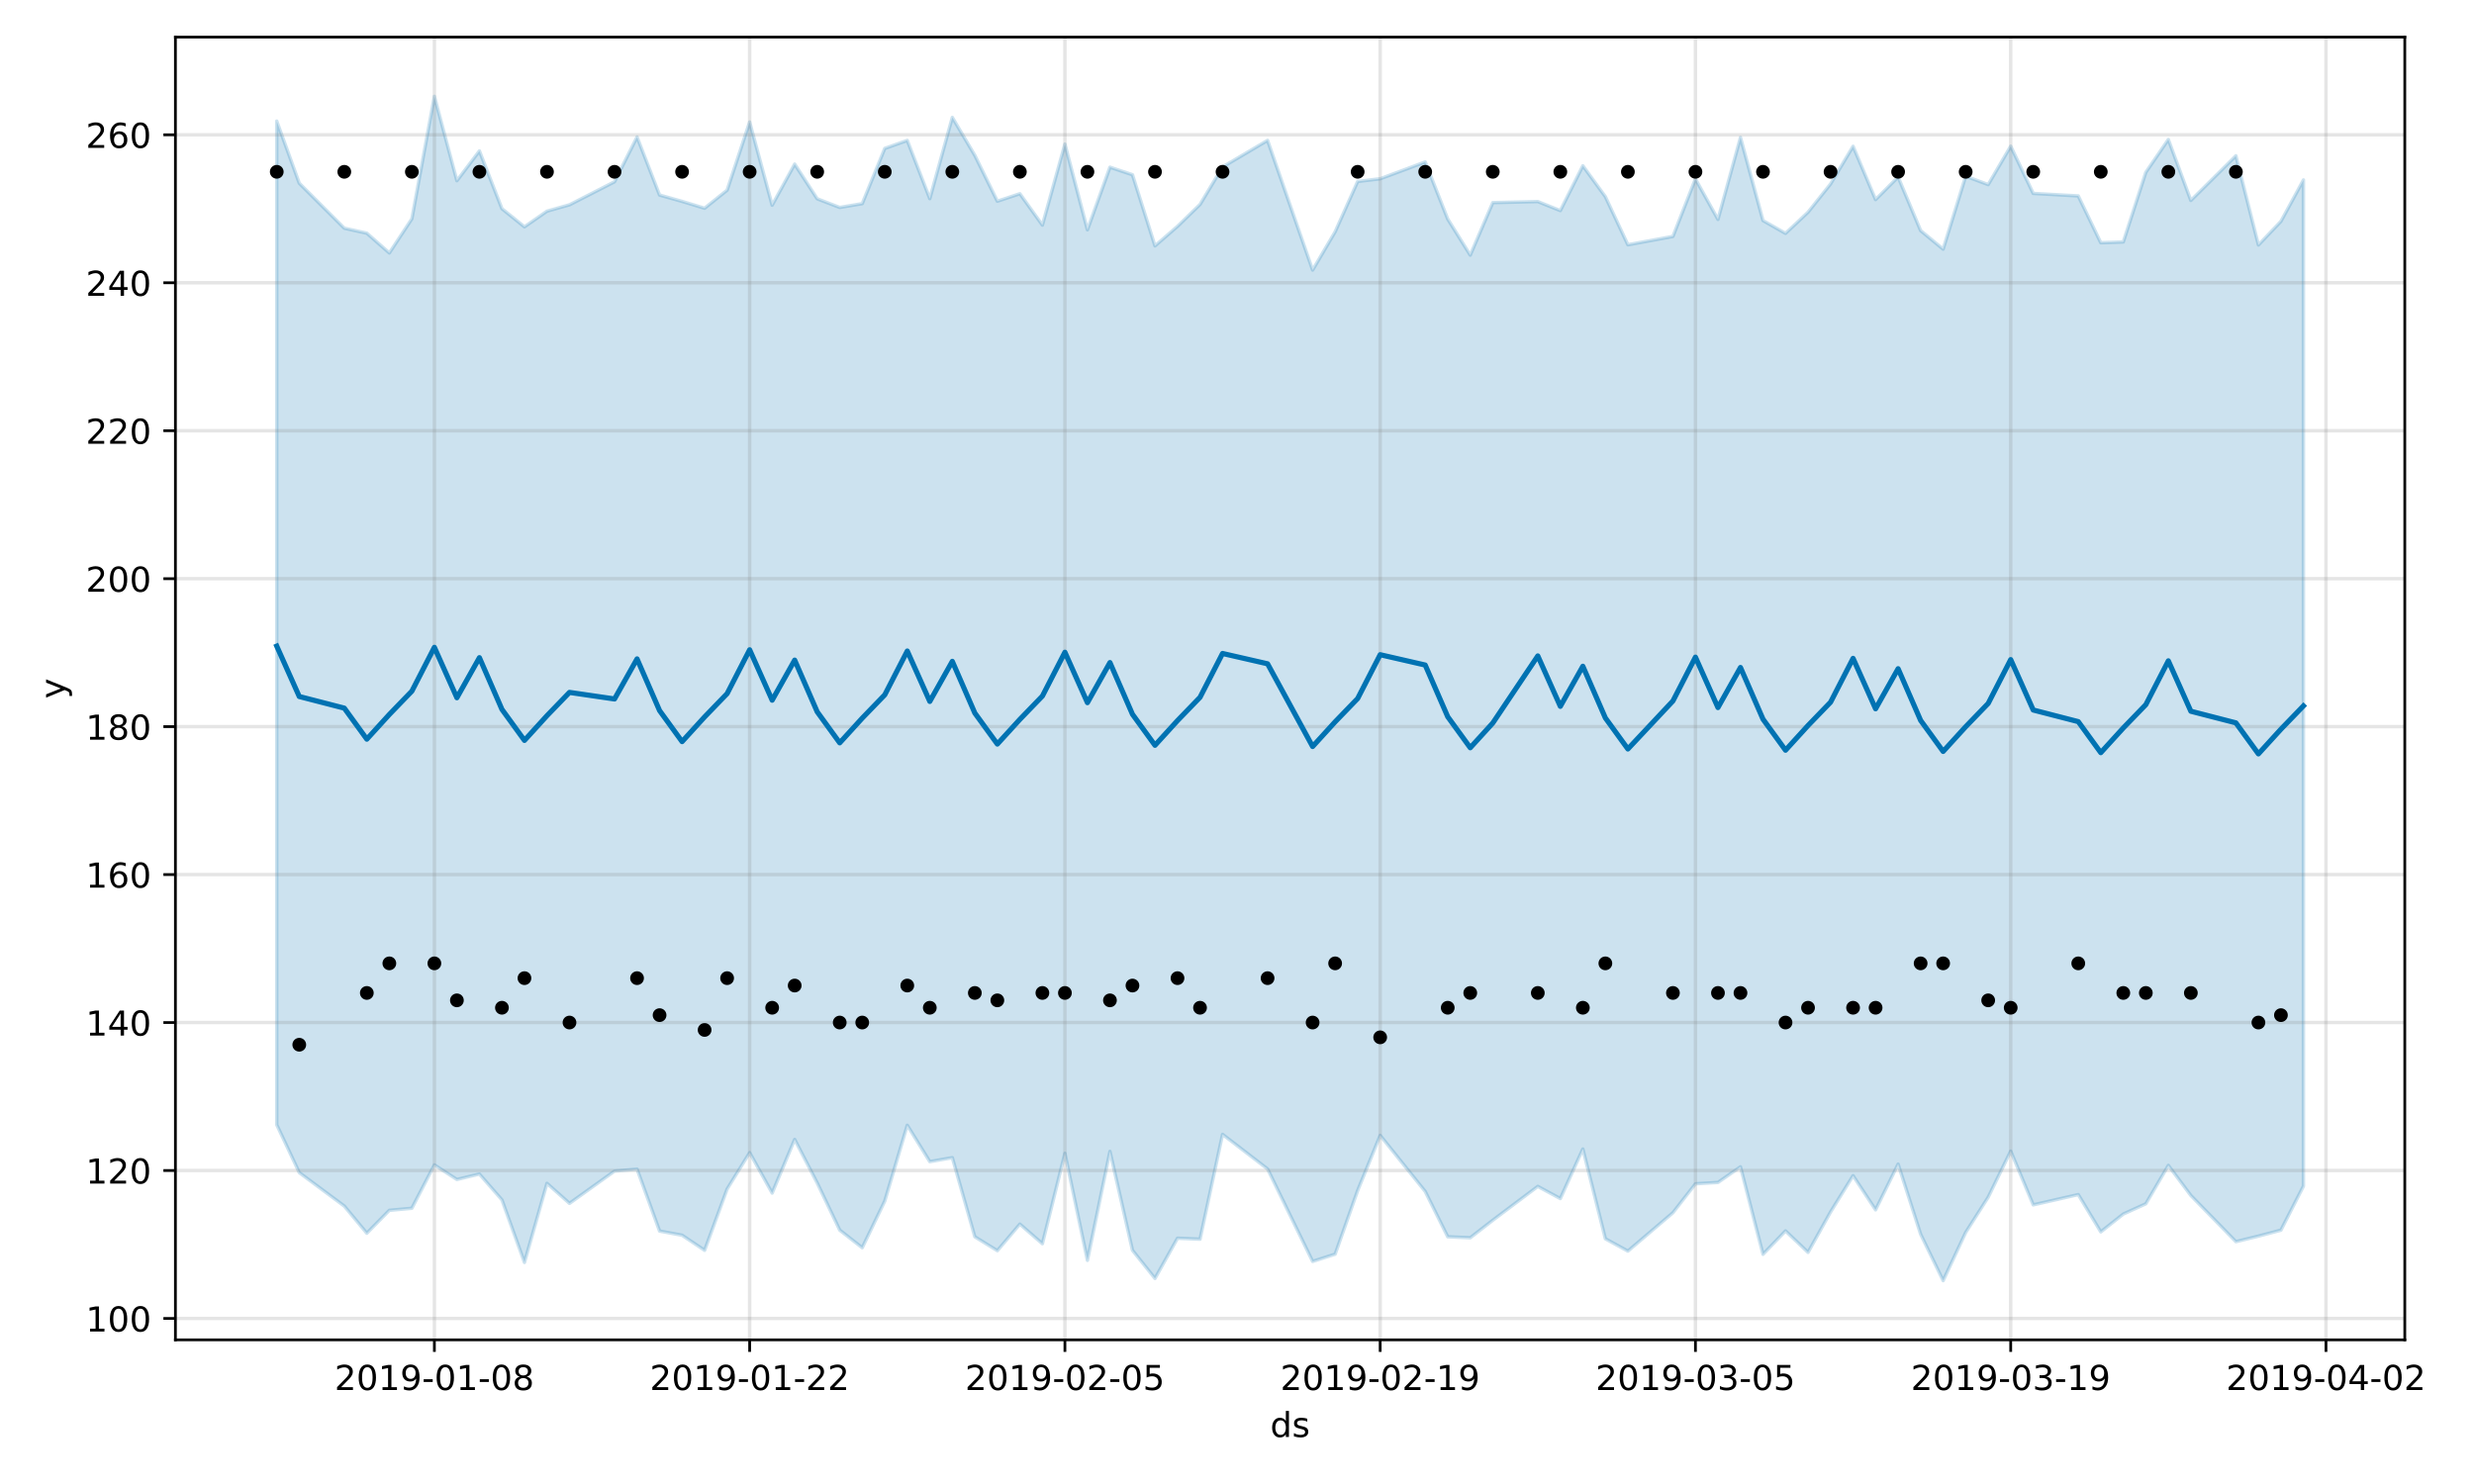 <?xml version="1.0" encoding="utf-8" standalone="no"?>
<!DOCTYPE svg PUBLIC "-//W3C//DTD SVG 1.1//EN"
  "http://www.w3.org/Graphics/SVG/1.1/DTD/svg11.dtd">
<!-- Created with matplotlib (https://matplotlib.org/) -->
<svg height="432pt" version="1.1" viewBox="0 0 720 432" width="720pt" xmlns="http://www.w3.org/2000/svg" xmlns:xlink="http://www.w3.org/1999/xlink">
 <defs>
  <style type="text/css">
*{stroke-linecap:butt;stroke-linejoin:round;}
  </style>
 </defs>
 <g id="figure_1">
  <g id="patch_1">
   <path d="M 0 432 
L 720 432 
L 720 0 
L 0 0 
z
" style="fill:#ffffff;"/>
  </g>
  <g id="axes_1">
   <g id="patch_2">
    <path d="M 51.05 390.04 
L 699.857 390.04 
L 699.857 10.8 
L 51.05 10.8 
z
" style="fill:#ffffff;"/>
   </g>
   <g id="PolyCollection_1">
    <defs>
     <path d="M 80.541 -396.746 
L 80.541 -104.575 
L 87.095 -90.64 
L 100.202 -80.906 
L 106.756 -72.998 
L 113.309 -79.666 
L 119.863 -80.264 
L 126.417 -92.9 
L 132.97 -88.644 
L 139.524 -90.224 
L 146.077 -82.71 
L 152.631 -64.496 
L 159.185 -87.52 
L 165.738 -81.692 
L 178.845 -91.083 
L 185.399 -91.657 
L 191.953 -73.634 
L 198.506 -72.417 
L 205.06 -68.024 
L 211.613 -85.856 
L 218.167 -96.466 
L 224.721 -84.687 
L 231.274 -100.303 
L 237.828 -87.628 
L 244.381 -73.914 
L 250.935 -68.772 
L 257.489 -82.352 
L 264.042 -104.43 
L 270.596 -93.838 
L 277.15 -94.99 
L 283.703 -71.965 
L 290.257 -67.92 
L 296.81 -75.649 
L 303.364 -69.947 
L 309.918 -96.268 
L 316.471 -65.104 
L 323.025 -96.823 
L 329.578 -68.037 
L 336.132 -59.83 
L 342.686 -71.547 
L 349.239 -71.269 
L 355.793 -101.775 
L 368.9 -91.703 
L 382.007 -64.797 
L 388.561 -66.903 
L 395.114 -85.409 
L 401.668 -101.482 
L 414.775 -85.157 
L 421.329 -71.963 
L 427.883 -71.68 
L 434.436 -76.772 
L 447.543 -86.632 
L 454.097 -83.085 
L 460.651 -97.514 
L 467.204 -71.393 
L 473.758 -67.8 
L 486.865 -78.97 
L 493.419 -87.388 
L 499.972 -87.78 
L 506.526 -92.338 
L 513.079 -66.857 
L 519.633 -73.673 
L 526.187 -67.427 
L 532.74 -79.183 
L 539.294 -89.755 
L 545.847 -79.806 
L 552.401 -93.118 
L 558.955 -72.714 
L 565.508 -59.198 
L 572.062 -73.212 
L 578.616 -83.484 
L 585.169 -96.914 
L 591.723 -81.252 
L 604.83 -84.246 
L 611.384 -73.392 
L 617.937 -78.584 
L 624.491 -81.564 
L 631.044 -92.753 
L 637.598 -83.983 
L 650.705 -70.544 
L 657.259 -72.153 
L 663.812 -73.891 
L 670.366 -86.712 
L 670.366 -379.618 
L 670.366 -379.618 
L 663.812 -367.57 
L 657.259 -360.682 
L 650.705 -386.652 
L 637.598 -373.647 
L 631.044 -391.395 
L 624.491 -381.832 
L 617.937 -361.571 
L 611.384 -361.335 
L 604.83 -374.971 
L 591.723 -375.698 
L 585.169 -389.45 
L 578.616 -378.264 
L 572.062 -380.711 
L 565.508 -359.472 
L 558.955 -364.882 
L 552.401 -380.477 
L 545.847 -373.899 
L 539.294 -389.414 
L 532.74 -378.448 
L 526.187 -370.23 
L 519.633 -364.069 
L 513.079 -367.797 
L 506.526 -391.999 
L 499.972 -368.129 
L 493.419 -379.916 
L 486.865 -363.178 
L 473.758 -360.75 
L 467.204 -374.753 
L 460.651 -383.741 
L 454.097 -370.692 
L 447.543 -373.326 
L 434.436 -373.016 
L 427.883 -357.729 
L 421.329 -368.245 
L 414.775 -384.85 
L 401.668 -379.959 
L 395.114 -379.176 
L 388.561 -364.532 
L 382.007 -353.385 
L 368.9 -391.136 
L 355.793 -383.393 
L 349.239 -372.481 
L 342.686 -366.117 
L 336.132 -360.426 
L 329.578 -381.137 
L 323.025 -383.323 
L 316.471 -365.102 
L 309.918 -390.063 
L 303.364 -366.467 
L 296.81 -375.608 
L 290.257 -373.429 
L 283.703 -386.768 
L 277.15 -397.826 
L 270.596 -374.176 
L 264.042 -391.122 
L 257.489 -388.791 
L 250.935 -372.724 
L 244.381 -371.614 
L 237.828 -374.138 
L 231.274 -384.231 
L 224.721 -372.263 
L 218.167 -396.481 
L 211.613 -376.645 
L 205.06 -371.383 
L 198.506 -373.38 
L 191.953 -375.226 
L 185.399 -392.123 
L 178.845 -379.083 
L 165.738 -372.382 
L 159.185 -370.531 
L 152.631 -365.969 
L 146.077 -371.259 
L 139.524 -388.06 
L 132.97 -379.391 
L 126.417 -403.962 
L 119.863 -368.304 
L 113.309 -358.361 
L 106.756 -364.123 
L 100.202 -365.572 
L 87.095 -378.67 
L 80.541 -396.746 
z
" id="m1768942c8a" style="stroke:#0072b2;stroke-opacity:0.2;"/>
    </defs>
    <g clip-path="url(#p2c0ea372a4)">
     <use style="fill:#0072b2;fill-opacity:0.2;stroke:#0072b2;stroke-opacity:0.2;" x="0" xlink:href="#m1768942c8a" y="432"/>
    </g>
   </g>
   <g id="matplotlib.axis_1">
    <g id="xtick_1">
     <g id="line2d_1">
      <path clip-path="url(#p2c0ea372a4)" d="M 126.417 390.04 
L 126.417 10.8 
" style="fill:none;stroke:#808080;stroke-linecap:square;stroke-opacity:0.2;"/>
     </g>
     <g id="line2d_2">
      <defs>
       <path d="M 0 0 
L 0 3.5 
" id="m8e8ee8db8b" style="stroke:#000000;stroke-width:0.8;"/>
      </defs>
      <g>
       <use style="stroke:#000000;stroke-width:0.8;" x="126.417" xlink:href="#m8e8ee8db8b" y="390.04"/>
      </g>
     </g>
     <g id="text_1">
      <!-- 2019-01-08 -->
      <defs>
       <path d="M 19.188 8.297 
L 53.609 8.297 
L 53.609 0 
L 7.328 0 
L 7.328 8.297 
Q 12.938 14.109 22.625 23.891 
Q 32.328 33.688 34.812 36.531 
Q 39.547 41.844 41.422 45.531 
Q 43.312 49.219 43.312 52.781 
Q 43.312 58.594 39.234 62.25 
Q 35.156 65.922 28.609 65.922 
Q 23.969 65.922 18.812 64.312 
Q 13.672 62.703 7.812 59.422 
L 7.812 69.391 
Q 13.766 71.781 18.938 73 
Q 24.125 74.219 28.422 74.219 
Q 39.75 74.219 46.484 68.547 
Q 53.219 62.891 53.219 53.422 
Q 53.219 48.922 51.531 44.891 
Q 49.859 40.875 45.406 35.406 
Q 44.188 33.984 37.641 27.219 
Q 31.109 20.453 19.188 8.297 
z
" id="DejaVuSans-50"/>
       <path d="M 31.781 66.406 
Q 24.172 66.406 20.328 58.906 
Q 16.5 51.422 16.5 36.375 
Q 16.5 21.391 20.328 13.891 
Q 24.172 6.391 31.781 6.391 
Q 39.453 6.391 43.281 13.891 
Q 47.125 21.391 47.125 36.375 
Q 47.125 51.422 43.281 58.906 
Q 39.453 66.406 31.781 66.406 
z
M 31.781 74.219 
Q 44.047 74.219 50.516 64.516 
Q 56.984 54.828 56.984 36.375 
Q 56.984 17.969 50.516 8.266 
Q 44.047 -1.422 31.781 -1.422 
Q 19.531 -1.422 13.062 8.266 
Q 6.594 17.969 6.594 36.375 
Q 6.594 54.828 13.062 64.516 
Q 19.531 74.219 31.781 74.219 
z
" id="DejaVuSans-48"/>
       <path d="M 12.406 8.297 
L 28.516 8.297 
L 28.516 63.922 
L 10.984 60.406 
L 10.984 69.391 
L 28.422 72.906 
L 38.281 72.906 
L 38.281 8.297 
L 54.391 8.297 
L 54.391 0 
L 12.406 0 
z
" id="DejaVuSans-49"/>
       <path d="M 10.984 1.516 
L 10.984 10.5 
Q 14.703 8.734 18.5 7.812 
Q 22.312 6.891 25.984 6.891 
Q 35.75 6.891 40.891 13.453 
Q 46.047 20.016 46.781 33.406 
Q 43.953 29.203 39.594 26.953 
Q 35.25 24.703 29.984 24.703 
Q 19.047 24.703 12.672 31.312 
Q 6.297 37.938 6.297 49.422 
Q 6.297 60.641 12.938 67.422 
Q 19.578 74.219 30.609 74.219 
Q 43.266 74.219 49.922 64.516 
Q 56.594 54.828 56.594 36.375 
Q 56.594 19.141 48.406 8.859 
Q 40.234 -1.422 26.422 -1.422 
Q 22.703 -1.422 18.891 -0.688 
Q 15.094 0.047 10.984 1.516 
z
M 30.609 32.422 
Q 37.25 32.422 41.125 36.953 
Q 45.016 41.5 45.016 49.422 
Q 45.016 57.281 41.125 61.844 
Q 37.25 66.406 30.609 66.406 
Q 23.969 66.406 20.094 61.844 
Q 16.219 57.281 16.219 49.422 
Q 16.219 41.5 20.094 36.953 
Q 23.969 32.422 30.609 32.422 
z
" id="DejaVuSans-57"/>
       <path d="M 4.891 31.391 
L 31.203 31.391 
L 31.203 23.391 
L 4.891 23.391 
z
" id="DejaVuSans-45"/>
       <path d="M 31.781 34.625 
Q 24.75 34.625 20.719 30.859 
Q 16.703 27.094 16.703 20.516 
Q 16.703 13.922 20.719 10.156 
Q 24.75 6.391 31.781 6.391 
Q 38.812 6.391 42.859 10.172 
Q 46.922 13.969 46.922 20.516 
Q 46.922 27.094 42.891 30.859 
Q 38.875 34.625 31.781 34.625 
z
M 21.922 38.812 
Q 15.578 40.375 12.031 44.719 
Q 8.5 49.078 8.5 55.328 
Q 8.5 64.062 14.719 69.141 
Q 20.953 74.219 31.781 74.219 
Q 42.672 74.219 48.875 69.141 
Q 55.078 64.062 55.078 55.328 
Q 55.078 49.078 51.531 44.719 
Q 48 40.375 41.703 38.812 
Q 48.828 37.156 52.797 32.312 
Q 56.781 27.484 56.781 20.516 
Q 56.781 9.906 50.312 4.234 
Q 43.844 -1.422 31.781 -1.422 
Q 19.734 -1.422 13.25 4.234 
Q 6.781 9.906 6.781 20.516 
Q 6.781 27.484 10.781 32.312 
Q 14.797 37.156 21.922 38.812 
z
M 18.312 54.391 
Q 18.312 48.734 21.844 45.562 
Q 25.391 42.391 31.781 42.391 
Q 38.141 42.391 41.719 45.562 
Q 45.312 48.734 45.312 54.391 
Q 45.312 60.062 41.719 63.234 
Q 38.141 66.406 31.781 66.406 
Q 25.391 66.406 21.844 63.234 
Q 18.312 60.062 18.312 54.391 
z
" id="DejaVuSans-56"/>
      </defs>
      <g transform="translate(97.359 404.638)scale(0.1 -0.1)">
       <use xlink:href="#DejaVuSans-50"/>
       <use x="63.623" xlink:href="#DejaVuSans-48"/>
       <use x="127.246" xlink:href="#DejaVuSans-49"/>
       <use x="190.869" xlink:href="#DejaVuSans-57"/>
       <use x="254.492" xlink:href="#DejaVuSans-45"/>
       <use x="290.576" xlink:href="#DejaVuSans-48"/>
       <use x="354.199" xlink:href="#DejaVuSans-49"/>
       <use x="417.822" xlink:href="#DejaVuSans-45"/>
       <use x="453.906" xlink:href="#DejaVuSans-48"/>
       <use x="517.529" xlink:href="#DejaVuSans-56"/>
      </g>
     </g>
    </g>
    <g id="xtick_2">
     <g id="line2d_3">
      <path clip-path="url(#p2c0ea372a4)" d="M 218.167 390.04 
L 218.167 10.8 
" style="fill:none;stroke:#808080;stroke-linecap:square;stroke-opacity:0.2;"/>
     </g>
     <g id="line2d_4">
      <g>
       <use style="stroke:#000000;stroke-width:0.8;" x="218.167" xlink:href="#m8e8ee8db8b" y="390.04"/>
      </g>
     </g>
     <g id="text_2">
      <!-- 2019-01-22 -->
      <g transform="translate(189.109 404.638)scale(0.1 -0.1)">
       <use xlink:href="#DejaVuSans-50"/>
       <use x="63.623" xlink:href="#DejaVuSans-48"/>
       <use x="127.246" xlink:href="#DejaVuSans-49"/>
       <use x="190.869" xlink:href="#DejaVuSans-57"/>
       <use x="254.492" xlink:href="#DejaVuSans-45"/>
       <use x="290.576" xlink:href="#DejaVuSans-48"/>
       <use x="354.199" xlink:href="#DejaVuSans-49"/>
       <use x="417.822" xlink:href="#DejaVuSans-45"/>
       <use x="453.906" xlink:href="#DejaVuSans-50"/>
       <use x="517.529" xlink:href="#DejaVuSans-50"/>
      </g>
     </g>
    </g>
    <g id="xtick_3">
     <g id="line2d_5">
      <path clip-path="url(#p2c0ea372a4)" d="M 309.918 390.04 
L 309.918 10.8 
" style="fill:none;stroke:#808080;stroke-linecap:square;stroke-opacity:0.2;"/>
     </g>
     <g id="line2d_6">
      <g>
       <use style="stroke:#000000;stroke-width:0.8;" x="309.918" xlink:href="#m8e8ee8db8b" y="390.04"/>
      </g>
     </g>
     <g id="text_3">
      <!-- 2019-02-05 -->
      <defs>
       <path d="M 10.797 72.906 
L 49.516 72.906 
L 49.516 64.594 
L 19.828 64.594 
L 19.828 46.734 
Q 21.969 47.469 24.109 47.828 
Q 26.266 48.188 28.422 48.188 
Q 40.625 48.188 47.75 41.5 
Q 54.891 34.812 54.891 23.391 
Q 54.891 11.625 47.562 5.094 
Q 40.234 -1.422 26.906 -1.422 
Q 22.312 -1.422 17.547 -0.641 
Q 12.797 0.141 7.719 1.703 
L 7.719 11.625 
Q 12.109 9.234 16.797 8.062 
Q 21.484 6.891 26.703 6.891 
Q 35.156 6.891 40.078 11.328 
Q 45.016 15.766 45.016 23.391 
Q 45.016 31 40.078 35.438 
Q 35.156 39.891 26.703 39.891 
Q 22.75 39.891 18.812 39.016 
Q 14.891 38.141 10.797 36.281 
z
" id="DejaVuSans-53"/>
      </defs>
      <g transform="translate(280.86 404.638)scale(0.1 -0.1)">
       <use xlink:href="#DejaVuSans-50"/>
       <use x="63.623" xlink:href="#DejaVuSans-48"/>
       <use x="127.246" xlink:href="#DejaVuSans-49"/>
       <use x="190.869" xlink:href="#DejaVuSans-57"/>
       <use x="254.492" xlink:href="#DejaVuSans-45"/>
       <use x="290.576" xlink:href="#DejaVuSans-48"/>
       <use x="354.199" xlink:href="#DejaVuSans-50"/>
       <use x="417.822" xlink:href="#DejaVuSans-45"/>
       <use x="453.906" xlink:href="#DejaVuSans-48"/>
       <use x="517.529" xlink:href="#DejaVuSans-53"/>
      </g>
     </g>
    </g>
    <g id="xtick_4">
     <g id="line2d_7">
      <path clip-path="url(#p2c0ea372a4)" d="M 401.668 390.04 
L 401.668 10.8 
" style="fill:none;stroke:#808080;stroke-linecap:square;stroke-opacity:0.2;"/>
     </g>
     <g id="line2d_8">
      <g>
       <use style="stroke:#000000;stroke-width:0.8;" x="401.668" xlink:href="#m8e8ee8db8b" y="390.04"/>
      </g>
     </g>
     <g id="text_4">
      <!-- 2019-02-19 -->
      <g transform="translate(372.61 404.638)scale(0.1 -0.1)">
       <use xlink:href="#DejaVuSans-50"/>
       <use x="63.623" xlink:href="#DejaVuSans-48"/>
       <use x="127.246" xlink:href="#DejaVuSans-49"/>
       <use x="190.869" xlink:href="#DejaVuSans-57"/>
       <use x="254.492" xlink:href="#DejaVuSans-45"/>
       <use x="290.576" xlink:href="#DejaVuSans-48"/>
       <use x="354.199" xlink:href="#DejaVuSans-50"/>
       <use x="417.822" xlink:href="#DejaVuSans-45"/>
       <use x="453.906" xlink:href="#DejaVuSans-49"/>
       <use x="517.529" xlink:href="#DejaVuSans-57"/>
      </g>
     </g>
    </g>
    <g id="xtick_5">
     <g id="line2d_9">
      <path clip-path="url(#p2c0ea372a4)" d="M 493.419 390.04 
L 493.419 10.8 
" style="fill:none;stroke:#808080;stroke-linecap:square;stroke-opacity:0.2;"/>
     </g>
     <g id="line2d_10">
      <g>
       <use style="stroke:#000000;stroke-width:0.8;" x="493.419" xlink:href="#m8e8ee8db8b" y="390.04"/>
      </g>
     </g>
     <g id="text_5">
      <!-- 2019-03-05 -->
      <defs>
       <path d="M 40.578 39.312 
Q 47.656 37.797 51.625 33 
Q 55.609 28.219 55.609 21.188 
Q 55.609 10.406 48.188 4.484 
Q 40.766 -1.422 27.094 -1.422 
Q 22.516 -1.422 17.656 -0.516 
Q 12.797 0.391 7.625 2.203 
L 7.625 11.719 
Q 11.719 9.328 16.594 8.109 
Q 21.484 6.891 26.812 6.891 
Q 36.078 6.891 40.938 10.547 
Q 45.797 14.203 45.797 21.188 
Q 45.797 27.641 41.281 31.266 
Q 36.766 34.906 28.719 34.906 
L 20.219 34.906 
L 20.219 43.016 
L 29.109 43.016 
Q 36.375 43.016 40.234 45.922 
Q 44.094 48.828 44.094 54.297 
Q 44.094 59.906 40.109 62.906 
Q 36.141 65.922 28.719 65.922 
Q 24.656 65.922 20.016 65.031 
Q 15.375 64.156 9.812 62.312 
L 9.812 71.094 
Q 15.438 72.656 20.344 73.438 
Q 25.25 74.219 29.594 74.219 
Q 40.828 74.219 47.359 69.109 
Q 53.906 64.016 53.906 55.328 
Q 53.906 49.266 50.438 45.094 
Q 46.969 40.922 40.578 39.312 
z
" id="DejaVuSans-51"/>
      </defs>
      <g transform="translate(464.361 404.638)scale(0.1 -0.1)">
       <use xlink:href="#DejaVuSans-50"/>
       <use x="63.623" xlink:href="#DejaVuSans-48"/>
       <use x="127.246" xlink:href="#DejaVuSans-49"/>
       <use x="190.869" xlink:href="#DejaVuSans-57"/>
       <use x="254.492" xlink:href="#DejaVuSans-45"/>
       <use x="290.576" xlink:href="#DejaVuSans-48"/>
       <use x="354.199" xlink:href="#DejaVuSans-51"/>
       <use x="417.822" xlink:href="#DejaVuSans-45"/>
       <use x="453.906" xlink:href="#DejaVuSans-48"/>
       <use x="517.529" xlink:href="#DejaVuSans-53"/>
      </g>
     </g>
    </g>
    <g id="xtick_6">
     <g id="line2d_11">
      <path clip-path="url(#p2c0ea372a4)" d="M 585.169 390.04 
L 585.169 10.8 
" style="fill:none;stroke:#808080;stroke-linecap:square;stroke-opacity:0.2;"/>
     </g>
     <g id="line2d_12">
      <g>
       <use style="stroke:#000000;stroke-width:0.8;" x="585.169" xlink:href="#m8e8ee8db8b" y="390.04"/>
      </g>
     </g>
     <g id="text_6">
      <!-- 2019-03-19 -->
      <g transform="translate(556.111 404.638)scale(0.1 -0.1)">
       <use xlink:href="#DejaVuSans-50"/>
       <use x="63.623" xlink:href="#DejaVuSans-48"/>
       <use x="127.246" xlink:href="#DejaVuSans-49"/>
       <use x="190.869" xlink:href="#DejaVuSans-57"/>
       <use x="254.492" xlink:href="#DejaVuSans-45"/>
       <use x="290.576" xlink:href="#DejaVuSans-48"/>
       <use x="354.199" xlink:href="#DejaVuSans-51"/>
       <use x="417.822" xlink:href="#DejaVuSans-45"/>
       <use x="453.906" xlink:href="#DejaVuSans-49"/>
       <use x="517.529" xlink:href="#DejaVuSans-57"/>
      </g>
     </g>
    </g>
    <g id="xtick_7">
     <g id="line2d_13">
      <path clip-path="url(#p2c0ea372a4)" d="M 676.92 390.04 
L 676.92 10.8 
" style="fill:none;stroke:#808080;stroke-linecap:square;stroke-opacity:0.2;"/>
     </g>
     <g id="line2d_14">
      <g>
       <use style="stroke:#000000;stroke-width:0.8;" x="676.92" xlink:href="#m8e8ee8db8b" y="390.04"/>
      </g>
     </g>
     <g id="text_7">
      <!-- 2019-04-02 -->
      <defs>
       <path d="M 37.797 64.312 
L 12.891 25.391 
L 37.797 25.391 
z
M 35.203 72.906 
L 47.609 72.906 
L 47.609 25.391 
L 58.016 25.391 
L 58.016 17.188 
L 47.609 17.188 
L 47.609 0 
L 37.797 0 
L 37.797 17.188 
L 4.891 17.188 
L 4.891 26.703 
z
" id="DejaVuSans-52"/>
      </defs>
      <g transform="translate(647.862 404.638)scale(0.1 -0.1)">
       <use xlink:href="#DejaVuSans-50"/>
       <use x="63.623" xlink:href="#DejaVuSans-48"/>
       <use x="127.246" xlink:href="#DejaVuSans-49"/>
       <use x="190.869" xlink:href="#DejaVuSans-57"/>
       <use x="254.492" xlink:href="#DejaVuSans-45"/>
       <use x="290.576" xlink:href="#DejaVuSans-48"/>
       <use x="354.199" xlink:href="#DejaVuSans-52"/>
       <use x="417.822" xlink:href="#DejaVuSans-45"/>
       <use x="453.906" xlink:href="#DejaVuSans-48"/>
       <use x="517.529" xlink:href="#DejaVuSans-50"/>
      </g>
     </g>
    </g>
    <g id="text_8">
     <!-- ds -->
     <defs>
      <path d="M 45.406 46.391 
L 45.406 75.984 
L 54.391 75.984 
L 54.391 0 
L 45.406 0 
L 45.406 8.203 
Q 42.578 3.328 38.25 0.953 
Q 33.938 -1.422 27.875 -1.422 
Q 17.969 -1.422 11.734 6.484 
Q 5.516 14.406 5.516 27.297 
Q 5.516 40.188 11.734 48.094 
Q 17.969 56 27.875 56 
Q 33.938 56 38.25 53.625 
Q 42.578 51.266 45.406 46.391 
z
M 14.797 27.297 
Q 14.797 17.391 18.875 11.75 
Q 22.953 6.109 30.078 6.109 
Q 37.203 6.109 41.297 11.75 
Q 45.406 17.391 45.406 27.297 
Q 45.406 37.203 41.297 42.844 
Q 37.203 48.484 30.078 48.484 
Q 22.953 48.484 18.875 42.844 
Q 14.797 37.203 14.797 27.297 
z
" id="DejaVuSans-100"/>
      <path d="M 44.281 53.078 
L 44.281 44.578 
Q 40.484 46.531 36.375 47.5 
Q 32.281 48.484 27.875 48.484 
Q 21.188 48.484 17.844 46.438 
Q 14.5 44.391 14.5 40.281 
Q 14.5 37.156 16.891 35.375 
Q 19.281 33.594 26.516 31.984 
L 29.594 31.297 
Q 39.156 29.25 43.188 25.516 
Q 47.219 21.781 47.219 15.094 
Q 47.219 7.469 41.188 3.016 
Q 35.156 -1.422 24.609 -1.422 
Q 20.219 -1.422 15.453 -0.562 
Q 10.688 0.297 5.422 2 
L 5.422 11.281 
Q 10.406 8.688 15.234 7.391 
Q 20.062 6.109 24.812 6.109 
Q 31.156 6.109 34.562 8.281 
Q 37.984 10.453 37.984 14.406 
Q 37.984 18.062 35.516 20.016 
Q 33.062 21.969 24.703 23.781 
L 21.578 24.516 
Q 13.234 26.266 9.516 29.906 
Q 5.812 33.547 5.812 39.891 
Q 5.812 47.609 11.281 51.797 
Q 16.75 56 26.812 56 
Q 31.781 56 36.172 55.266 
Q 40.578 54.547 44.281 53.078 
z
" id="DejaVuSans-115"/>
     </defs>
     <g transform="translate(369.675 418.317)scale(0.1 -0.1)">
      <use xlink:href="#DejaVuSans-100"/>
      <use x="63.477" xlink:href="#DejaVuSans-115"/>
     </g>
    </g>
   </g>
   <g id="matplotlib.axis_2">
    <g id="ytick_1">
     <g id="line2d_15">
      <path clip-path="url(#p2c0ea372a4)" d="M 51.05 383.806 
L 699.857 383.806 
" style="fill:none;stroke:#808080;stroke-linecap:square;stroke-opacity:0.2;"/>
     </g>
     <g id="line2d_16">
      <defs>
       <path d="M 0 0 
L -3.5 0 
" id="m9aaa5065e4" style="stroke:#000000;stroke-width:0.8;"/>
      </defs>
      <g>
       <use style="stroke:#000000;stroke-width:0.8;" x="51.05" xlink:href="#m9aaa5065e4" y="383.806"/>
      </g>
     </g>
     <g id="text_9">
      <!-- 100 -->
      <g transform="translate(24.962 387.606)scale(0.1 -0.1)">
       <use xlink:href="#DejaVuSans-49"/>
       <use x="63.623" xlink:href="#DejaVuSans-48"/>
       <use x="127.246" xlink:href="#DejaVuSans-48"/>
      </g>
     </g>
    </g>
    <g id="ytick_2">
     <g id="line2d_17">
      <path clip-path="url(#p2c0ea372a4)" d="M 51.05 340.736 
L 699.857 340.736 
" style="fill:none;stroke:#808080;stroke-linecap:square;stroke-opacity:0.2;"/>
     </g>
     <g id="line2d_18">
      <g>
       <use style="stroke:#000000;stroke-width:0.8;" x="51.05" xlink:href="#m9aaa5065e4" y="340.736"/>
      </g>
     </g>
     <g id="text_10">
      <!-- 120 -->
      <g transform="translate(24.962 344.536)scale(0.1 -0.1)">
       <use xlink:href="#DejaVuSans-49"/>
       <use x="63.623" xlink:href="#DejaVuSans-50"/>
       <use x="127.246" xlink:href="#DejaVuSans-48"/>
      </g>
     </g>
    </g>
    <g id="ytick_3">
     <g id="line2d_19">
      <path clip-path="url(#p2c0ea372a4)" d="M 51.05 297.666 
L 699.857 297.666 
" style="fill:none;stroke:#808080;stroke-linecap:square;stroke-opacity:0.2;"/>
     </g>
     <g id="line2d_20">
      <g>
       <use style="stroke:#000000;stroke-width:0.8;" x="51.05" xlink:href="#m9aaa5065e4" y="297.666"/>
      </g>
     </g>
     <g id="text_11">
      <!-- 140 -->
      <g transform="translate(24.962 301.466)scale(0.1 -0.1)">
       <use xlink:href="#DejaVuSans-49"/>
       <use x="63.623" xlink:href="#DejaVuSans-52"/>
       <use x="127.246" xlink:href="#DejaVuSans-48"/>
      </g>
     </g>
    </g>
    <g id="ytick_4">
     <g id="line2d_21">
      <path clip-path="url(#p2c0ea372a4)" d="M 51.05 254.596 
L 699.857 254.596 
" style="fill:none;stroke:#808080;stroke-linecap:square;stroke-opacity:0.2;"/>
     </g>
     <g id="line2d_22">
      <g>
       <use style="stroke:#000000;stroke-width:0.8;" x="51.05" xlink:href="#m9aaa5065e4" y="254.596"/>
      </g>
     </g>
     <g id="text_12">
      <!-- 160 -->
      <defs>
       <path d="M 33.016 40.375 
Q 26.375 40.375 22.484 35.828 
Q 18.609 31.297 18.609 23.391 
Q 18.609 15.531 22.484 10.953 
Q 26.375 6.391 33.016 6.391 
Q 39.656 6.391 43.531 10.953 
Q 47.406 15.531 47.406 23.391 
Q 47.406 31.297 43.531 35.828 
Q 39.656 40.375 33.016 40.375 
z
M 52.594 71.297 
L 52.594 62.312 
Q 48.875 64.062 45.094 64.984 
Q 41.312 65.922 37.594 65.922 
Q 27.828 65.922 22.672 59.328 
Q 17.531 52.734 16.797 39.406 
Q 19.672 43.656 24.016 45.922 
Q 28.375 48.188 33.594 48.188 
Q 44.578 48.188 50.953 41.516 
Q 57.328 34.859 57.328 23.391 
Q 57.328 12.156 50.688 5.359 
Q 44.047 -1.422 33.016 -1.422 
Q 20.359 -1.422 13.672 8.266 
Q 6.984 17.969 6.984 36.375 
Q 6.984 53.656 15.188 63.938 
Q 23.391 74.219 37.203 74.219 
Q 40.922 74.219 44.703 73.484 
Q 48.484 72.75 52.594 71.297 
z
" id="DejaVuSans-54"/>
      </defs>
      <g transform="translate(24.962 258.396)scale(0.1 -0.1)">
       <use xlink:href="#DejaVuSans-49"/>
       <use x="63.623" xlink:href="#DejaVuSans-54"/>
       <use x="127.246" xlink:href="#DejaVuSans-48"/>
      </g>
     </g>
    </g>
    <g id="ytick_5">
     <g id="line2d_23">
      <path clip-path="url(#p2c0ea372a4)" d="M 51.05 211.526 
L 699.857 211.526 
" style="fill:none;stroke:#808080;stroke-linecap:square;stroke-opacity:0.2;"/>
     </g>
     <g id="line2d_24">
      <g>
       <use style="stroke:#000000;stroke-width:0.8;" x="51.05" xlink:href="#m9aaa5065e4" y="211.526"/>
      </g>
     </g>
     <g id="text_13">
      <!-- 180 -->
      <g transform="translate(24.962 215.325)scale(0.1 -0.1)">
       <use xlink:href="#DejaVuSans-49"/>
       <use x="63.623" xlink:href="#DejaVuSans-56"/>
       <use x="127.246" xlink:href="#DejaVuSans-48"/>
      </g>
     </g>
    </g>
    <g id="ytick_6">
     <g id="line2d_25">
      <path clip-path="url(#p2c0ea372a4)" d="M 51.05 168.456 
L 699.857 168.456 
" style="fill:none;stroke:#808080;stroke-linecap:square;stroke-opacity:0.2;"/>
     </g>
     <g id="line2d_26">
      <g>
       <use style="stroke:#000000;stroke-width:0.8;" x="51.05" xlink:href="#m9aaa5065e4" y="168.456"/>
      </g>
     </g>
     <g id="text_14">
      <!-- 200 -->
      <g transform="translate(24.962 172.255)scale(0.1 -0.1)">
       <use xlink:href="#DejaVuSans-50"/>
       <use x="63.623" xlink:href="#DejaVuSans-48"/>
       <use x="127.246" xlink:href="#DejaVuSans-48"/>
      </g>
     </g>
    </g>
    <g id="ytick_7">
     <g id="line2d_27">
      <path clip-path="url(#p2c0ea372a4)" d="M 51.05 125.386 
L 699.857 125.386 
" style="fill:none;stroke:#808080;stroke-linecap:square;stroke-opacity:0.2;"/>
     </g>
     <g id="line2d_28">
      <g>
       <use style="stroke:#000000;stroke-width:0.8;" x="51.05" xlink:href="#m9aaa5065e4" y="125.386"/>
      </g>
     </g>
     <g id="text_15">
      <!-- 220 -->
      <g transform="translate(24.962 129.185)scale(0.1 -0.1)">
       <use xlink:href="#DejaVuSans-50"/>
       <use x="63.623" xlink:href="#DejaVuSans-50"/>
       <use x="127.246" xlink:href="#DejaVuSans-48"/>
      </g>
     </g>
    </g>
    <g id="ytick_8">
     <g id="line2d_29">
      <path clip-path="url(#p2c0ea372a4)" d="M 51.05 82.316 
L 699.857 82.316 
" style="fill:none;stroke:#808080;stroke-linecap:square;stroke-opacity:0.2;"/>
     </g>
     <g id="line2d_30">
      <g>
       <use style="stroke:#000000;stroke-width:0.8;" x="51.05" xlink:href="#m9aaa5065e4" y="82.316"/>
      </g>
     </g>
     <g id="text_16">
      <!-- 240 -->
      <g transform="translate(24.962 86.115)scale(0.1 -0.1)">
       <use xlink:href="#DejaVuSans-50"/>
       <use x="63.623" xlink:href="#DejaVuSans-52"/>
       <use x="127.246" xlink:href="#DejaVuSans-48"/>
      </g>
     </g>
    </g>
    <g id="ytick_9">
     <g id="line2d_31">
      <path clip-path="url(#p2c0ea372a4)" d="M 51.05 39.246 
L 699.857 39.246 
" style="fill:none;stroke:#808080;stroke-linecap:square;stroke-opacity:0.2;"/>
     </g>
     <g id="line2d_32">
      <g>
       <use style="stroke:#000000;stroke-width:0.8;" x="51.05" xlink:href="#m9aaa5065e4" y="39.246"/>
      </g>
     </g>
     <g id="text_17">
      <!-- 260 -->
      <g transform="translate(24.962 43.045)scale(0.1 -0.1)">
       <use xlink:href="#DejaVuSans-50"/>
       <use x="63.623" xlink:href="#DejaVuSans-54"/>
       <use x="127.246" xlink:href="#DejaVuSans-48"/>
      </g>
     </g>
    </g>
    <g id="text_18">
     <!-- y -->
     <defs>
      <path d="M 32.172 -5.078 
Q 28.375 -14.844 24.75 -17.812 
Q 21.141 -20.797 15.094 -20.797 
L 7.906 -20.797 
L 7.906 -13.281 
L 13.188 -13.281 
Q 16.891 -13.281 18.938 -11.516 
Q 21 -9.766 23.484 -3.219 
L 25.094 0.875 
L 2.984 54.688 
L 12.5 54.688 
L 29.594 11.922 
L 46.688 54.688 
L 56.203 54.688 
z
" id="DejaVuSans-121"/>
     </defs>
     <g transform="translate(18.883 203.379)rotate(-90)scale(0.1 -0.1)">
      <use xlink:href="#DejaVuSans-121"/>
     </g>
    </g>
   </g>
   <g id="line2d_33">
    <defs>
     <path d="M 0 1.5 
C 0.398 1.5 0.779 1.342 1.061 1.061 
C 1.342 0.779 1.5 0.398 1.5 0 
C 1.5 -0.398 1.342 -0.779 1.061 -1.061 
C 0.779 -1.342 0.398 -1.5 0 -1.5 
C -0.398 -1.5 -0.779 -1.342 -1.061 -1.061 
C -1.342 -0.779 -1.5 -0.398 -1.5 0 
C -1.5 0.398 -1.342 0.779 -1.061 1.061 
C -0.779 1.342 -0.398 1.5 0 1.5 
z
" id="m8a40c203ed" style="stroke:#000000;"/>
    </defs>
    <g clip-path="url(#p2c0ea372a4)">
     <use style="stroke:#000000;" x="80.541" xlink:href="#m8a40c203ed" y="50.014"/>
     <use style="stroke:#000000;" x="87.095" xlink:href="#m8a40c203ed" y="304.127"/>
     <use style="stroke:#000000;" x="100.202" xlink:href="#m8a40c203ed" y="50.014"/>
     <use style="stroke:#000000;" x="106.756" xlink:href="#m8a40c203ed" y="289.052"/>
     <use style="stroke:#000000;" x="113.309" xlink:href="#m8a40c203ed" y="280.438"/>
     <use style="stroke:#000000;" x="119.863" xlink:href="#m8a40c203ed" y="50.014"/>
     <use style="stroke:#000000;" x="126.417" xlink:href="#m8a40c203ed" y="280.438"/>
     <use style="stroke:#000000;" x="132.97" xlink:href="#m8a40c203ed" y="291.206"/>
     <use style="stroke:#000000;" x="139.524" xlink:href="#m8a40c203ed" y="50.014"/>
     <use style="stroke:#000000;" x="146.077" xlink:href="#m8a40c203ed" y="293.359"/>
     <use style="stroke:#000000;" x="152.631" xlink:href="#m8a40c203ed" y="284.745"/>
     <use style="stroke:#000000;" x="159.185" xlink:href="#m8a40c203ed" y="50.014"/>
     <use style="stroke:#000000;" x="165.738" xlink:href="#m8a40c203ed" y="297.666"/>
     <use style="stroke:#000000;" x="178.845" xlink:href="#m8a40c203ed" y="50.014"/>
     <use style="stroke:#000000;" x="185.399" xlink:href="#m8a40c203ed" y="284.745"/>
     <use style="stroke:#000000;" x="191.953" xlink:href="#m8a40c203ed" y="295.513"/>
     <use style="stroke:#000000;" x="198.506" xlink:href="#m8a40c203ed" y="50.014"/>
     <use style="stroke:#000000;" x="205.06" xlink:href="#m8a40c203ed" y="299.82"/>
     <use style="stroke:#000000;" x="211.613" xlink:href="#m8a40c203ed" y="284.745"/>
     <use style="stroke:#000000;" x="218.167" xlink:href="#m8a40c203ed" y="50.014"/>
     <use style="stroke:#000000;" x="224.721" xlink:href="#m8a40c203ed" y="293.359"/>
     <use style="stroke:#000000;" x="231.274" xlink:href="#m8a40c203ed" y="286.899"/>
     <use style="stroke:#000000;" x="237.828" xlink:href="#m8a40c203ed" y="50.014"/>
     <use style="stroke:#000000;" x="244.381" xlink:href="#m8a40c203ed" y="297.666"/>
     <use style="stroke:#000000;" x="250.935" xlink:href="#m8a40c203ed" y="297.666"/>
     <use style="stroke:#000000;" x="257.489" xlink:href="#m8a40c203ed" y="50.014"/>
     <use style="stroke:#000000;" x="264.042" xlink:href="#m8a40c203ed" y="286.899"/>
     <use style="stroke:#000000;" x="270.596" xlink:href="#m8a40c203ed" y="293.359"/>
     <use style="stroke:#000000;" x="277.15" xlink:href="#m8a40c203ed" y="50.014"/>
     <use style="stroke:#000000;" x="283.703" xlink:href="#m8a40c203ed" y="289.052"/>
     <use style="stroke:#000000;" x="290.257" xlink:href="#m8a40c203ed" y="291.206"/>
     <use style="stroke:#000000;" x="296.81" xlink:href="#m8a40c203ed" y="50.014"/>
     <use style="stroke:#000000;" x="303.364" xlink:href="#m8a40c203ed" y="289.052"/>
     <use style="stroke:#000000;" x="309.918" xlink:href="#m8a40c203ed" y="289.052"/>
     <use style="stroke:#000000;" x="316.471" xlink:href="#m8a40c203ed" y="50.014"/>
     <use style="stroke:#000000;" x="323.025" xlink:href="#m8a40c203ed" y="291.206"/>
     <use style="stroke:#000000;" x="329.578" xlink:href="#m8a40c203ed" y="286.899"/>
     <use style="stroke:#000000;" x="336.132" xlink:href="#m8a40c203ed" y="50.014"/>
     <use style="stroke:#000000;" x="342.686" xlink:href="#m8a40c203ed" y="284.745"/>
     <use style="stroke:#000000;" x="349.239" xlink:href="#m8a40c203ed" y="293.359"/>
     <use style="stroke:#000000;" x="355.793" xlink:href="#m8a40c203ed" y="50.014"/>
     <use style="stroke:#000000;" x="368.9" xlink:href="#m8a40c203ed" y="284.745"/>
     <use style="stroke:#000000;" x="382.007" xlink:href="#m8a40c203ed" y="297.666"/>
     <use style="stroke:#000000;" x="388.561" xlink:href="#m8a40c203ed" y="280.438"/>
     <use style="stroke:#000000;" x="395.114" xlink:href="#m8a40c203ed" y="50.014"/>
     <use style="stroke:#000000;" x="401.668" xlink:href="#m8a40c203ed" y="301.973"/>
     <use style="stroke:#000000;" x="414.775" xlink:href="#m8a40c203ed" y="50.014"/>
     <use style="stroke:#000000;" x="421.329" xlink:href="#m8a40c203ed" y="293.359"/>
     <use style="stroke:#000000;" x="427.883" xlink:href="#m8a40c203ed" y="289.052"/>
     <use style="stroke:#000000;" x="434.436" xlink:href="#m8a40c203ed" y="50.014"/>
     <use style="stroke:#000000;" x="447.543" xlink:href="#m8a40c203ed" y="289.052"/>
     <use style="stroke:#000000;" x="454.097" xlink:href="#m8a40c203ed" y="50.014"/>
     <use style="stroke:#000000;" x="460.651" xlink:href="#m8a40c203ed" y="293.359"/>
     <use style="stroke:#000000;" x="467.204" xlink:href="#m8a40c203ed" y="280.438"/>
     <use style="stroke:#000000;" x="473.758" xlink:href="#m8a40c203ed" y="50.014"/>
     <use style="stroke:#000000;" x="486.865" xlink:href="#m8a40c203ed" y="289.052"/>
     <use style="stroke:#000000;" x="493.419" xlink:href="#m8a40c203ed" y="50.014"/>
     <use style="stroke:#000000;" x="499.972" xlink:href="#m8a40c203ed" y="289.052"/>
     <use style="stroke:#000000;" x="506.526" xlink:href="#m8a40c203ed" y="289.052"/>
     <use style="stroke:#000000;" x="513.079" xlink:href="#m8a40c203ed" y="50.014"/>
     <use style="stroke:#000000;" x="519.633" xlink:href="#m8a40c203ed" y="297.666"/>
     <use style="stroke:#000000;" x="526.187" xlink:href="#m8a40c203ed" y="293.359"/>
     <use style="stroke:#000000;" x="532.74" xlink:href="#m8a40c203ed" y="50.014"/>
     <use style="stroke:#000000;" x="539.294" xlink:href="#m8a40c203ed" y="293.359"/>
     <use style="stroke:#000000;" x="545.847" xlink:href="#m8a40c203ed" y="293.359"/>
     <use style="stroke:#000000;" x="552.401" xlink:href="#m8a40c203ed" y="50.014"/>
     <use style="stroke:#000000;" x="558.955" xlink:href="#m8a40c203ed" y="280.438"/>
     <use style="stroke:#000000;" x="565.508" xlink:href="#m8a40c203ed" y="280.438"/>
     <use style="stroke:#000000;" x="572.062" xlink:href="#m8a40c203ed" y="50.014"/>
     <use style="stroke:#000000;" x="578.616" xlink:href="#m8a40c203ed" y="291.206"/>
     <use style="stroke:#000000;" x="585.169" xlink:href="#m8a40c203ed" y="293.359"/>
     <use style="stroke:#000000;" x="591.723" xlink:href="#m8a40c203ed" y="50.014"/>
     <use style="stroke:#000000;" x="604.83" xlink:href="#m8a40c203ed" y="280.438"/>
     <use style="stroke:#000000;" x="611.384" xlink:href="#m8a40c203ed" y="50.014"/>
     <use style="stroke:#000000;" x="617.937" xlink:href="#m8a40c203ed" y="289.052"/>
     <use style="stroke:#000000;" x="624.491" xlink:href="#m8a40c203ed" y="289.052"/>
     <use style="stroke:#000000;" x="631.044" xlink:href="#m8a40c203ed" y="50.014"/>
     <use style="stroke:#000000;" x="637.598" xlink:href="#m8a40c203ed" y="289.052"/>
     <use style="stroke:#000000;" x="650.705" xlink:href="#m8a40c203ed" y="50.014"/>
     <use style="stroke:#000000;" x="657.259" xlink:href="#m8a40c203ed" y="297.666"/>
     <use style="stroke:#000000;" x="663.812" xlink:href="#m8a40c203ed" y="295.513"/>
    </g>
   </g>
   <g id="line2d_34">
    <path clip-path="url(#p2c0ea372a4)" d="M 80.541 188.086 
L 87.095 202.76 
L 100.202 206.142 
L 106.756 215.174 
L 113.309 207.982 
L 119.863 201.202 
L 126.417 188.443 
L 132.97 203.117 
L 139.524 191.45 
L 146.077 206.499 
L 152.631 215.532 
L 159.185 208.339 
L 165.738 201.559 
L 178.845 203.474 
L 185.399 191.808 
L 191.953 206.856 
L 198.506 215.889 
L 205.06 208.696 
L 211.613 201.916 
L 218.167 189.157 
L 224.721 203.831 
L 231.274 192.165 
L 237.828 207.214 
L 244.381 216.246 
L 250.935 209.053 
L 257.489 202.273 
L 264.042 189.514 
L 270.596 204.188 
L 277.15 192.522 
L 283.703 207.571 
L 290.257 216.603 
L 296.81 209.411 
L 303.364 202.63 
L 309.918 189.872 
L 316.471 204.545 
L 323.025 192.879 
L 329.578 207.928 
L 336.132 216.96 
L 342.686 209.768 
L 349.239 202.988 
L 355.793 190.229 
L 368.9 193.236 
L 382.007 217.318 
L 388.561 210.125 
L 395.114 203.345 
L 401.668 190.586 
L 414.775 193.593 
L 421.329 208.642 
L 427.883 217.675 
L 434.436 210.482 
L 447.543 190.943 
L 454.097 205.617 
L 460.651 193.951 
L 467.204 208.999 
L 473.758 218.032 
L 486.865 204.059 
L 493.419 191.3 
L 499.972 205.974 
L 506.526 194.308 
L 513.079 209.357 
L 519.633 218.389 
L 526.187 211.196 
L 532.74 204.416 
L 539.294 191.657 
L 545.847 206.331 
L 552.401 194.665 
L 558.955 209.714 
L 565.508 218.746 
L 572.062 211.554 
L 578.616 204.773 
L 585.169 192.015 
L 591.723 206.688 
L 604.83 210.071 
L 611.384 219.103 
L 617.937 211.911 
L 624.491 205.131 
L 631.044 192.372 
L 637.598 207.046 
L 650.705 210.428 
L 657.259 219.461 
L 663.812 212.268 
L 670.366 205.488 
" style="fill:none;stroke:#0072b2;stroke-linecap:square;stroke-width:1.5;"/>
   </g>
   <g id="patch_3">
    <path d="M 51.05 390.04 
L 51.05 10.8 
" style="fill:none;stroke:#000000;stroke-linecap:square;stroke-linejoin:miter;stroke-width:0.8;"/>
   </g>
   <g id="patch_4">
    <path d="M 699.857 390.04 
L 699.857 10.8 
" style="fill:none;stroke:#000000;stroke-linecap:square;stroke-linejoin:miter;stroke-width:0.8;"/>
   </g>
   <g id="patch_5">
    <path d="M 51.05 390.04 
L 699.857 390.04 
" style="fill:none;stroke:#000000;stroke-linecap:square;stroke-linejoin:miter;stroke-width:0.8;"/>
   </g>
   <g id="patch_6">
    <path d="M 51.05 10.8 
L 699.857 10.8 
" style="fill:none;stroke:#000000;stroke-linecap:square;stroke-linejoin:miter;stroke-width:0.8;"/>
   </g>
  </g>
 </g>
 <defs>
  <clipPath id="p2c0ea372a4">
   <rect height="379.24" width="648.807" x="51.05" y="10.8"/>
  </clipPath>
 </defs>
</svg>
